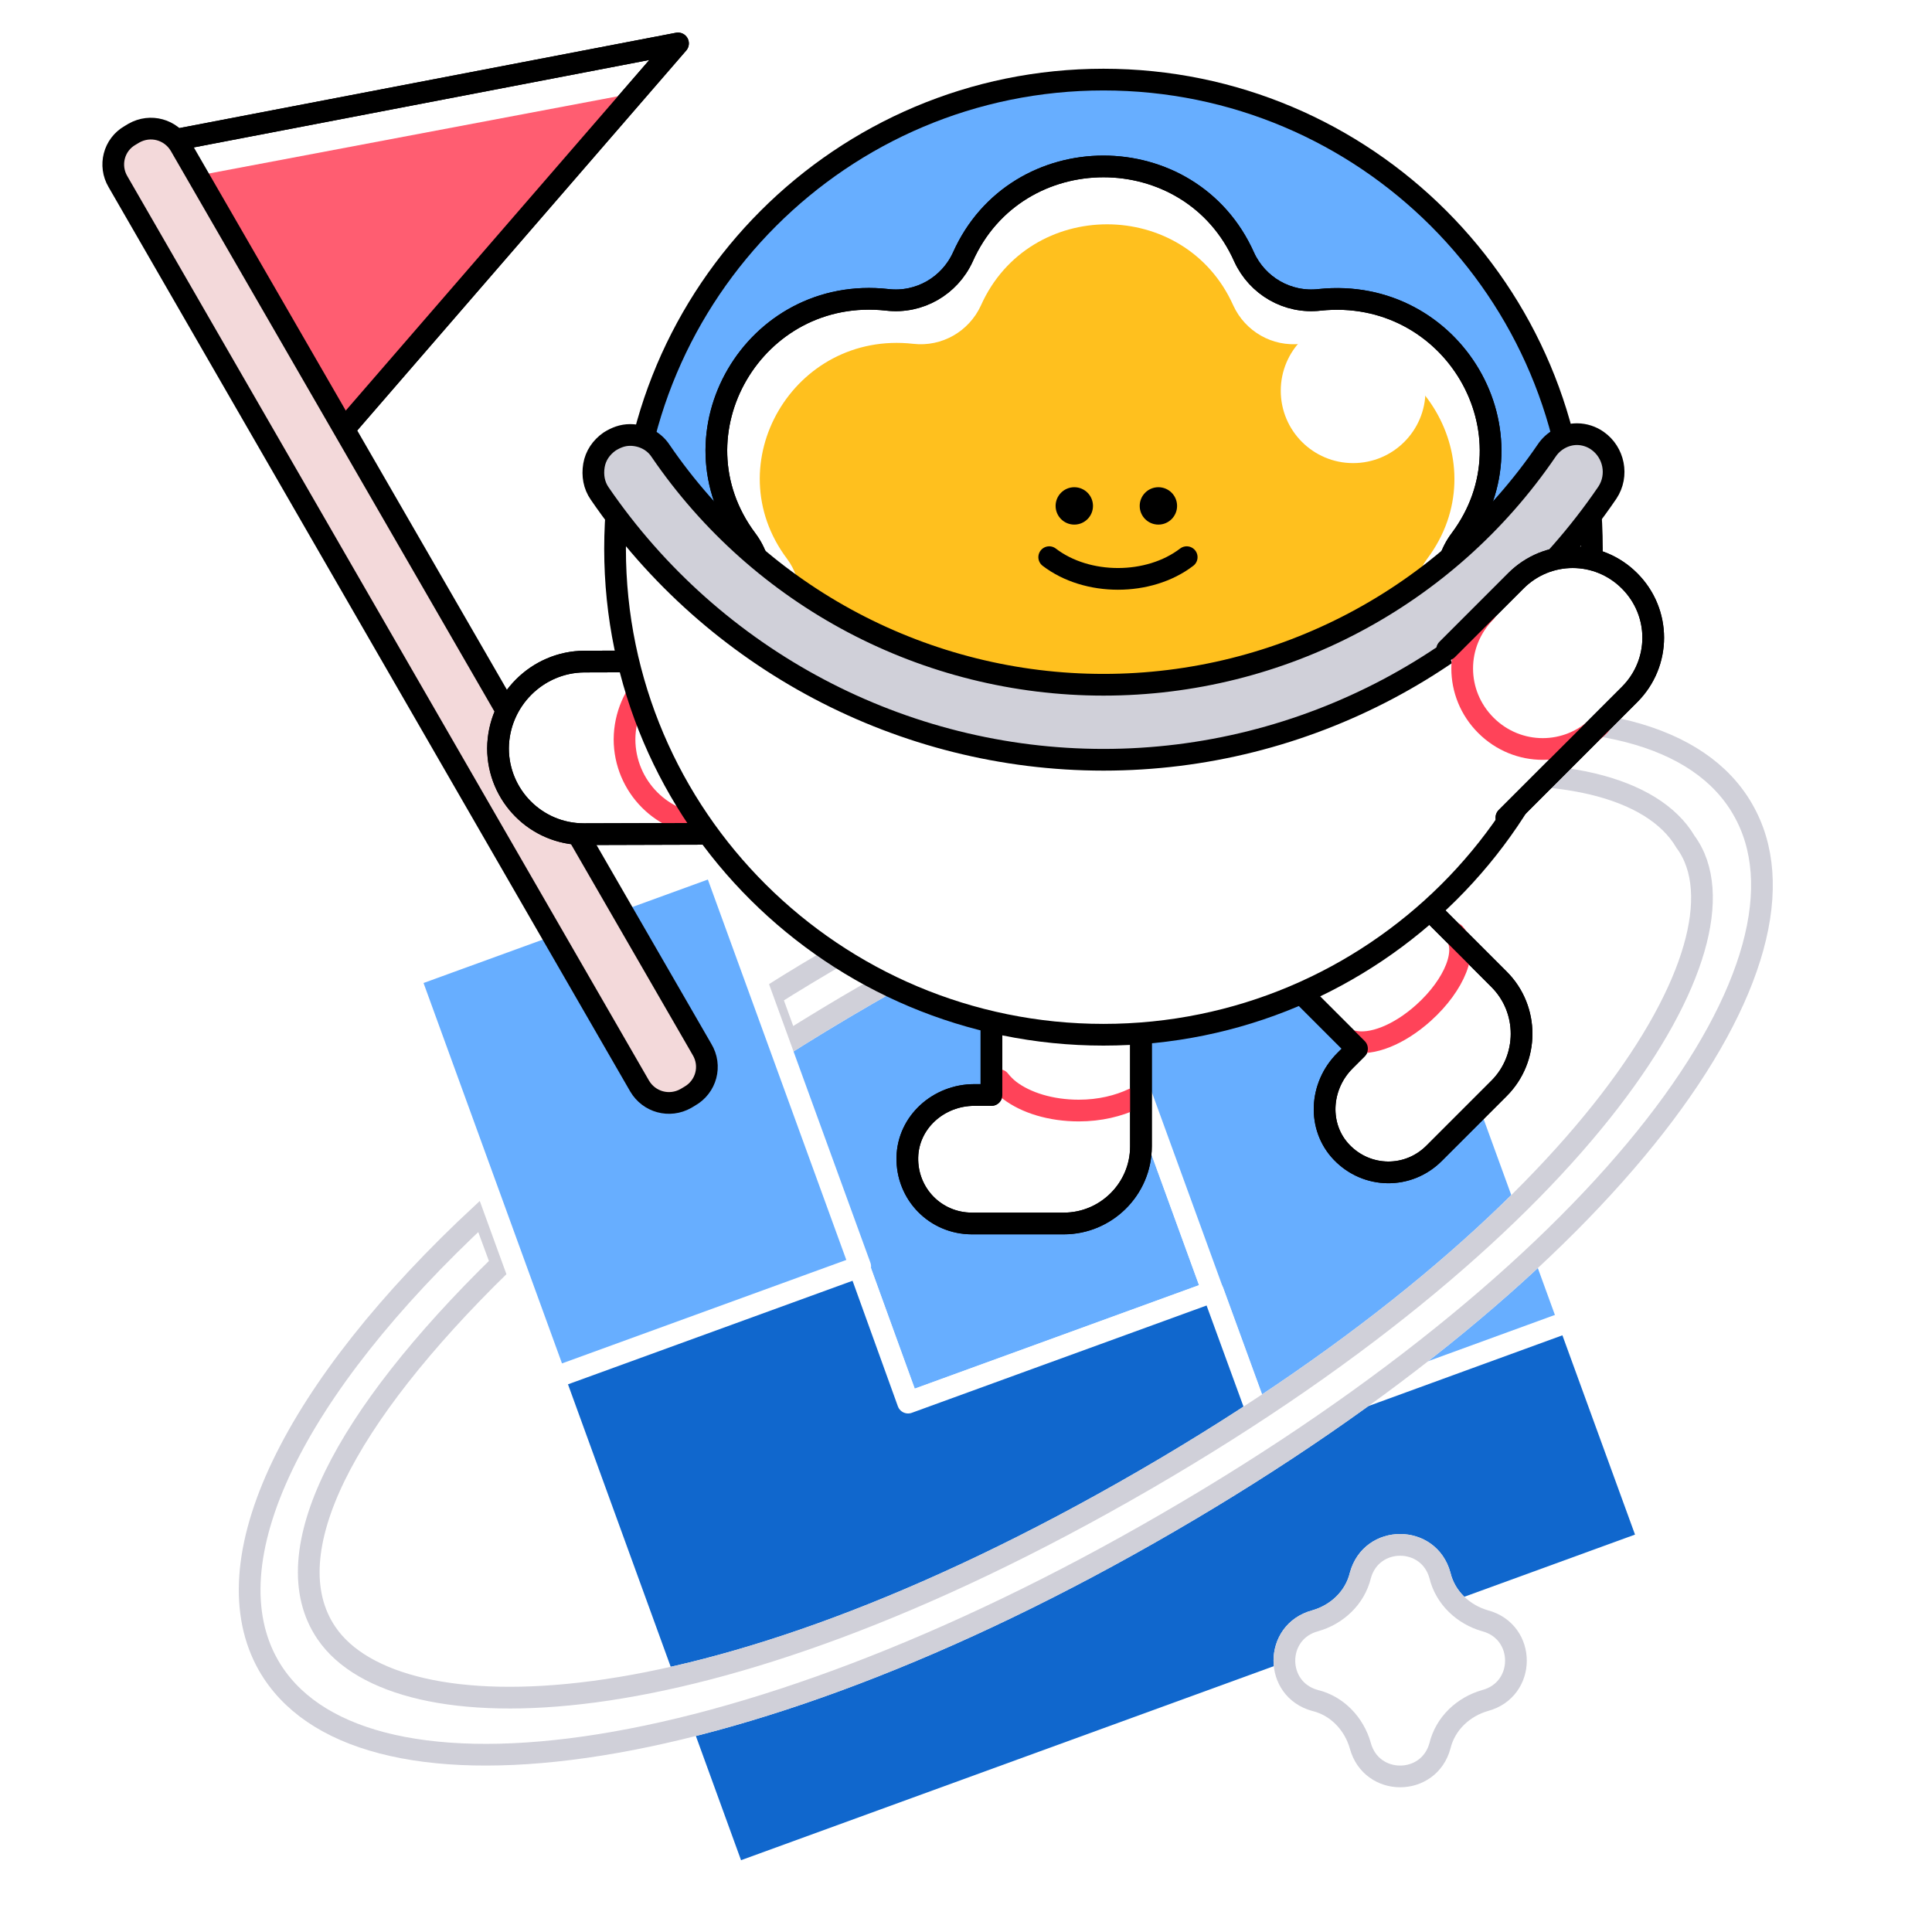 <svg width="267" height="267" viewBox="0 0 267 267" fill="none" xmlns="http://www.w3.org/2000/svg">
<g filter="url(#filter0_d)">
<path d="M248.142 35.264L248.152 35.267L248.162 35.27C249.946 35.754 249.946 38.246 248.162 38.73L248.152 38.733L248.142 38.736C246.539 39.194 245.151 40.438 244.725 42.179C244.23 43.946 241.752 43.94 241.27 42.162L241.267 42.152L241.264 42.142C240.806 40.539 239.562 39.151 237.821 38.725C236.054 38.23 236.06 35.752 237.838 35.27L237.848 35.267L237.858 35.264C239.461 34.806 240.849 33.562 241.275 31.821C241.768 30.06 244.232 30.06 244.725 31.821C245.151 33.562 246.539 34.806 248.142 35.264Z" fill="white" stroke="white" stroke-width="3"/>
<path d="M98.723 118.628L56.611 133.954L76.77 189.344L118.881 174.018L98.723 118.628Z" fill="#67AEFF" stroke="white" stroke-width="3" stroke-miterlimit="10" stroke-linecap="round" stroke-linejoin="round"/>
<path d="M147.481 122.116L105.37 137.442L125.529 192.831L167.64 177.505L147.481 122.116Z" fill="#67AEFF" stroke="white" stroke-width="3" stroke-miterlimit="10" stroke-linecap="round" stroke-linejoin="round"/>
<path d="M196.681 126.316L154.569 141.642L174.728 197.032L216.839 181.706L196.681 126.316Z" fill="#67AEFF" stroke="white" stroke-width="3" stroke-miterlimit="10" stroke-linecap="round" stroke-linejoin="round"/>
<path d="M174.75 196.957L167.644 177.497L125.495 192.839L118.47 173.379L76.321 188.721L101.514 258L227.88 211.975L216.818 181.615L174.75 196.957Z" fill="#1067CD" stroke="white" stroke-width="3" stroke-miterlimit="10" stroke-linecap="round" stroke-linejoin="round"/>
<g filter="url(#filter1_d)">
<path d="M242.146 109.102C229.27 86.681 176.478 92.994 115.637 128.367C111.855 130.552 108.234 132.737 104.693 135.004L108.073 144.312C112.016 141.803 116.12 139.294 120.466 136.785C182.272 100.846 223.878 101.655 231.684 115.173C240.859 127.314 219.371 165.358 157.485 201.215C95.599 237.073 55.039 235.697 46.347 222.827C39.748 213.114 48.198 195.145 71.054 173.047L67.352 163.01C39.185 188.588 27.033 213.519 35.805 228.898C48.681 251.319 101.474 245.006 162.314 209.634C223.154 174.342 255.103 131.523 242.146 109.102Z" fill="white"/>
<path d="M240.845 109.849L240.847 109.853C243.83 115.014 244.299 121.455 242.248 128.908C240.194 136.374 235.633 144.755 228.721 153.619C214.9 171.343 191.87 190.755 161.561 208.336L161.56 208.337C131.251 225.958 103.028 236.291 80.861 239.453C69.775 241.035 60.282 240.811 52.827 238.87C45.386 236.931 40.071 233.313 37.107 228.153C33.072 221.078 33.717 211.572 39.078 200.429C44.216 189.751 53.582 177.819 66.718 165.628L69.309 172.651C58.198 183.492 50.473 193.411 46.308 201.922C42.081 210.559 41.349 218.138 45.105 223.668C47.572 227.32 52.151 229.96 58.34 231.384C64.556 232.814 72.564 233.062 82.167 231.781C101.376 229.219 127.176 220.51 158.237 202.513C189.301 184.514 210.311 165.92 222.42 150.216C228.47 142.371 232.344 135.188 234.104 129.114C235.841 123.124 235.593 117.925 232.937 114.343C230.681 110.505 226.179 107.788 220.051 106.334C213.854 104.863 205.793 104.63 196.123 105.946C176.773 108.58 150.733 117.45 119.714 135.487C115.925 137.675 112.32 139.862 108.846 142.048L106.513 135.623C109.71 133.599 112.982 131.633 116.388 129.665L116.391 129.663C146.7 112.042 174.924 101.709 197.09 98.547C208.176 96.965 217.67 97.189 225.125 99.13C232.566 101.069 237.882 104.688 240.845 109.849Z" stroke="#D0D0D9" stroke-width="3"/>
</g>
<path d="M98.723 118.628L56.611 133.954L76.77 189.344L118.881 174.018L98.723 118.628Z" fill="#67AEFF" stroke="white" stroke-width="3" stroke-miterlimit="10" stroke-linecap="round" stroke-linejoin="round"/>
<path d="M93.7 5L19.2 19.3L44 62.4L93.7 5Z" fill="white" stroke="black" stroke-width="3" stroke-miterlimit="10" stroke-linecap="round" stroke-linejoin="round"/>
<path d="M87 12L25 23.709L45.639 59L87 12Z" fill="#FF5D71"/>
<path d="M93.7 5L19.2 19.3L44 62.4L93.7 5Z" stroke="black" stroke-width="3" stroke-miterlimit="10" stroke-linecap="round" stroke-linejoin="round"/>
<path d="M95.3 150.5L94.8 150.8C92.5 152.1 89.7 151.3 88.4 149.1L16.3 24.1C15 21.9 15.7 19 18 17.7L18.5 17.4C20.8 16.1 23.6 16.9 24.9 19.1L97 144C98.4 146.3 97.6 149.2 95.3 150.5Z" fill="#F3D9DA" stroke="black" stroke-width="3" stroke-miterlimit="10" stroke-linecap="round" stroke-linejoin="round"/>
<path d="M152.5 141C188.675 141 218 111.675 218 75.5C218 39.325 188.675 10 152.5 10C116.325 10 87 39.325 87 75.5C87 111.675 116.325 141 152.5 141Z" fill="#67AEFF" stroke="black" stroke-width="3" stroke-miterlimit="10" stroke-linecap="round" stroke-linejoin="round"/>
<path d="M111.542 114.192L80.678 114.282C74.088 114.276 68.83 108.934 68.825 102.418C68.878 95.801 74.236 90.482 80.725 90.429L111.589 90.339" fill="white"/>
<path d="M111.542 114.192L80.678 114.282C74.088 114.276 68.83 108.934 68.825 102.418C68.878 95.801 74.236 90.482 80.725 90.429L111.589 90.339" stroke="black" stroke-width="3" stroke-miterlimit="10" stroke-linecap="round" stroke-linejoin="round"/>
<path d="M98.161 113.026C91.572 113.02 86.314 107.678 86.308 101.162C86.362 94.544 91.72 89.226 98.209 89.173" stroke="#FF4359" stroke-width="3" stroke-miterlimit="10" stroke-linecap="round" stroke-linejoin="round"/>
<path d="M111.542 114.192L80.678 114.282C74.088 114.276 68.83 108.934 68.825 102.418C68.878 95.801 74.236 90.482 80.725 90.429L111.589 90.339" stroke="black" stroke-width="3" stroke-miterlimit="10" stroke-linecap="round" stroke-linejoin="round"/>
<path d="M134.65 150.326H137.017V121.593H157.679V157.428C157.679 163.347 152.836 168.082 147.025 168.082H137.017H134.327C129.269 168.082 125.287 163.993 125.395 158.935C125.502 154.092 129.699 150.326 134.65 150.326Z" fill="white" stroke="black" stroke-width="3" stroke-miterlimit="10" stroke-linecap="round" stroke-linejoin="round"/>
<path d="M156.628 150.863C154.583 151.832 152 152.477 149.095 152.477C145.221 152.477 141.777 151.401 139.517 149.679C138.979 149.249 138.549 148.818 138.118 148.28" stroke="#FF4359" stroke-width="3" stroke-miterlimit="10" stroke-linecap="round" stroke-linejoin="round"/>
<path d="M134.65 150.326H137.017V121.593H157.679V157.428C157.679 163.347 152.836 168.082 147.025 168.082H137.017H134.327C129.269 168.082 125.287 163.993 125.395 158.935C125.502 154.092 129.699 150.326 134.65 150.326Z" stroke="black" stroke-width="3" stroke-miterlimit="10" stroke-linecap="round" stroke-linejoin="round"/>
<path d="M185.863 145.602L187.537 143.928L167.22 123.61L181.83 109L207.17 134.34C211.355 138.525 211.279 145.297 207.17 149.407L200.093 156.483L198.19 158.386C194.614 161.962 188.907 161.886 185.407 158.234C182.058 154.733 182.363 149.102 185.863 145.602Z" fill="white" stroke="black" stroke-width="3" stroke-miterlimit="10" stroke-linecap="round" stroke-linejoin="round"/>
<path d="M201 128C202.983 130.205 201.073 135.066 196.732 138.972C193.338 142.025 189.535 143.513 186.988 142.904" stroke="#FF4359" stroke-width="3" stroke-miterlimit="10" stroke-linecap="round" stroke-linejoin="round"/>
<path d="M185.863 145.602L187.537 143.928L167.22 123.61L181.83 109L207.17 134.34C211.355 138.525 211.279 145.297 207.17 149.407L200.093 156.483L198.19 158.386C194.614 161.962 188.907 161.886 185.407 158.234C182.058 154.733 182.363 149.102 185.863 145.602Z" stroke="black" stroke-width="3" stroke-miterlimit="10" stroke-linecap="round" stroke-linejoin="round"/>
<path d="M133.06 34.528C140.497 17.824 164.503 17.824 171.94 34.528C173.766 38.511 177.941 40.953 182.377 40.438C200.773 38.511 212.776 58.941 201.817 73.589C199.207 77.059 199.207 81.941 201.817 85.411C212.776 100.059 200.773 120.617 182.377 118.561C177.941 118.047 173.766 120.489 171.94 124.472C164.503 141.176 140.497 141.176 133.06 124.472C131.234 120.489 127.059 118.047 122.623 118.561C104.227 120.489 92.224 100.059 103.183 85.411C105.793 81.941 105.793 77.059 103.183 73.589C92.224 58.941 104.227 38.383 122.623 40.438C127.059 40.953 131.234 38.511 133.06 34.528Z" fill="white" stroke="black" stroke-width="3" stroke-miterlimit="10" stroke-linecap="round" stroke-linejoin="round"/>
<path d="M135.559 41.221C142.231 26.26 163.769 26.26 170.441 41.221C172.08 44.788 175.826 46.975 179.805 46.514C196.31 44.788 207.079 63.087 197.247 76.206C194.906 79.313 194.906 83.687 197.247 86.794C207.079 99.913 196.31 118.327 179.805 116.485C175.826 116.025 172.08 118.212 170.441 121.779C163.769 136.74 142.231 136.74 135.559 121.779C133.92 118.212 130.174 116.025 126.195 116.485C109.69 118.212 98.921 99.913 108.753 86.794C111.094 83.687 111.094 79.313 108.753 76.206C98.921 63.087 109.69 44.673 126.195 46.514C130.174 46.975 133.92 44.788 135.559 41.221Z" fill="#FFC01E"/>
<path d="M133.06 34.528C140.497 17.824 164.503 17.824 171.94 34.528C173.766 38.511 177.941 40.953 182.377 40.438C200.773 38.511 212.776 58.941 201.817 73.589C199.207 77.059 199.207 81.941 201.817 85.411C212.776 100.059 200.773 120.617 182.377 118.561C177.941 118.047 173.766 120.489 171.94 124.472C164.503 141.176 140.497 141.176 133.06 124.472C131.234 120.489 127.059 118.047 122.623 118.561C104.227 120.489 92.224 100.059 103.183 85.411C105.793 81.941 105.793 77.059 103.183 73.589C92.224 58.941 104.227 38.383 122.623 40.438C127.059 40.953 131.234 38.511 133.06 34.528Z" stroke="black" stroke-width="3" stroke-miterlimit="10" stroke-linecap="round" stroke-linejoin="round"/>
<path d="M148.467 71.499C149.893 71.499 151.049 70.342 151.049 68.916C151.049 67.49 149.893 66.333 148.467 66.333C147.04 66.333 145.884 67.49 145.884 68.916C145.884 70.342 147.04 71.499 148.467 71.499Z" fill="black"/>
<path d="M160.089 71.499C161.515 71.499 162.671 70.342 162.671 68.916C162.671 67.49 161.515 66.333 160.089 66.333C158.662 66.333 157.506 67.49 157.506 68.916C157.506 70.342 158.662 71.499 160.089 71.499Z" fill="black"/>
<path d="M145 76C150.216 80 158.784 80 164 76" stroke="black" stroke-width="3" stroke-miterlimit="10" stroke-linecap="round" stroke-linejoin="round"/>
<path d="M152.5 103.205C124.685 103.205 100.013 89.308 85.349 68C85.116 70.2 85 72.516 85 74.833C85 111.89 115.259 142 152.5 142C189.741 142 220 111.89 220 74.833C220 72.516 219.884 70.2 219.651 68C204.987 89.308 180.315 103.205 152.5 103.205Z" fill="white" stroke="black" stroke-width="3" stroke-miterlimit="10" stroke-linecap="round" stroke-linejoin="round"/>
<path d="M152.506 104C124.722 104 98.64 90.215 82.877 67.203C82.083 66.063 81.857 64.696 82.083 63.329C82.31 61.962 83.104 60.823 84.238 60.025C85.145 59.456 86.052 59.114 87.073 59.114C88.774 59.114 90.362 59.911 91.269 61.279C105.104 81.557 128.011 93.633 152.506 93.633C177.001 93.633 199.908 81.557 213.743 61.279C214.65 59.911 216.238 59 217.939 59C218.959 59 219.98 59.342 220.774 59.911C223.042 61.506 223.722 64.696 222.135 67.089C206.372 90.215 180.289 104 152.506 104Z" fill="#D0D0D9" stroke="black" stroke-width="3" stroke-miterlimit="10" stroke-linecap="round" stroke-linejoin="round"/>
<path d="M200 88.764L209.491 79.273C213.855 74.909 220.836 74.909 225.2 79.273C229.564 83.636 229.564 90.618 225.2 94.982L208.182 112" fill="white"/>
<path d="M200 88.764L209.491 79.273C213.855 74.909 220.836 74.909 225.2 79.273C229.564 83.636 229.564 90.618 225.2 94.982L208.182 112" stroke="black" stroke-width="3" stroke-miterlimit="10" stroke-linecap="round" stroke-linejoin="round"/>
<path d="M221.055 99.236C216.691 103.6 209.71 103.6 205.346 99.236C200.982 94.873 200.982 87.891 205.346 83.527" stroke="#FF4359" stroke-width="3" stroke-miterlimit="10" stroke-linecap="round" stroke-linejoin="round"/>
<path d="M200 88.764L209.491 79.273C213.855 74.909 220.836 74.909 225.2 79.273C229.564 83.636 229.564 90.618 225.2 94.982L208.182 112" stroke="black" stroke-width="3" stroke-miterlimit="10" stroke-linecap="round" stroke-linejoin="round"/>
<path d="M19.684 145.169L19.694 145.171L19.703 145.174C22.099 145.824 22.099 149.176 19.703 149.826L19.694 149.829L19.684 149.831C17.863 150.352 16.299 151.763 15.821 153.721C15.159 156.099 11.822 156.093 11.174 153.703L11.171 153.693L11.168 153.684C10.648 151.863 9.237 150.299 7.279 149.821C4.901 149.159 4.907 145.822 7.297 145.174L7.306 145.171L7.316 145.169C9.137 144.648 10.701 143.237 11.179 141.279C11.839 138.907 15.161 138.907 15.821 141.279C16.299 143.237 17.863 144.648 19.684 145.169Z" fill="white" stroke="white" stroke-width="3"/>
<g filter="url(#filter2_d)">
<path d="M205.65 220.548C212.783 222.483 212.783 232.517 205.65 234.452C203.111 235.177 201.056 237.111 200.452 239.65C198.517 246.783 188.483 246.783 186.548 239.65C185.823 237.111 183.889 235.056 181.35 234.452C174.217 232.517 174.217 222.483 181.35 220.548C183.889 219.823 185.944 217.889 186.548 215.35C188.483 208.217 198.517 208.217 200.452 215.35C201.056 217.889 203.111 219.823 205.65 220.548Z" fill="white"/>
<path d="M205.238 221.991L205.248 221.993L205.258 221.996C210.914 223.53 210.914 231.47 205.258 233.004L205.248 233.007L205.238 233.009C202.256 233.861 199.752 236.157 198.998 239.278C197.451 244.914 189.528 244.907 187.996 239.258L187.993 239.248L187.991 239.238C187.139 236.256 184.843 233.752 181.722 232.998C176.086 231.451 176.093 223.528 181.742 221.996L181.752 221.993L181.762 221.991C184.744 221.139 187.248 218.843 188.002 215.722C189.547 210.093 197.453 210.093 198.998 215.722C199.752 218.843 202.256 221.139 205.238 221.991Z" stroke="#D0D0D9" stroke-width="3"/>
</g>
<circle cx="187" cy="53" r="10" fill="white"/>
</g>
<defs>
<filter id="filter0_d" x="-2" y="-1" width="273" height="273" filterUnits="userSpaceOnUse" color-interpolation-filters="sRGB">
<feFlood flood-opacity="0" result="BackgroundImageFix"/>
<feColorMatrix in="SourceAlpha" type="matrix" values="0 0 0 0 0 0 0 0 0 0 0 0 0 0 0 0 0 0 127 0" result="hardAlpha"/>
<feOffset dy="1"/>
<feGaussianBlur stdDeviation="2"/>
<feColorMatrix type="matrix" values="0 0 0 0 0 0 0 0 0 0 0 0 0 0 0 0 0 0 0.45 0"/>
<feBlend mode="normal" in2="BackgroundImageFix" result="effect1_dropShadow"/>
<feBlend mode="normal" in="SourceGraphic" in2="effect1_dropShadow" result="shape"/>
</filter>
<filter id="filter1_d" x="29" y="93" width="220" height="154" filterUnits="userSpaceOnUse" color-interpolation-filters="sRGB">
<feFlood flood-opacity="0" result="BackgroundImageFix"/>
<feColorMatrix in="SourceAlpha" type="matrix" values="0 0 0 0 0 0 0 0 0 0 0 0 0 0 0 0 0 0 127 0" result="hardAlpha"/>
<feOffset dy="1"/>
<feGaussianBlur stdDeviation="2"/>
<feColorMatrix type="matrix" values="0 0 0 0 0 0 0 0 0 0 0 0 0 0 0 0 0 0 0.45 0"/>
<feBlend mode="normal" in2="BackgroundImageFix" result="effect1_dropShadow"/>
<feBlend mode="normal" in="SourceGraphic" in2="effect1_dropShadow" result="shape"/>
</filter>
<filter id="filter2_d" x="172" y="207" width="43" height="43" filterUnits="userSpaceOnUse" color-interpolation-filters="sRGB">
<feFlood flood-opacity="0" result="BackgroundImageFix"/>
<feColorMatrix in="SourceAlpha" type="matrix" values="0 0 0 0 0 0 0 0 0 0 0 0 0 0 0 0 0 0 127 0" result="hardAlpha"/>
<feOffset dy="1"/>
<feGaussianBlur stdDeviation="2"/>
<feColorMatrix type="matrix" values="0 0 0 0 0 0 0 0 0 0 0 0 0 0 0 0 0 0 0.45 0"/>
<feBlend mode="normal" in2="BackgroundImageFix" result="effect1_dropShadow"/>
<feBlend mode="normal" in="SourceGraphic" in2="effect1_dropShadow" result="shape"/>
</filter>
</defs>
</svg>
